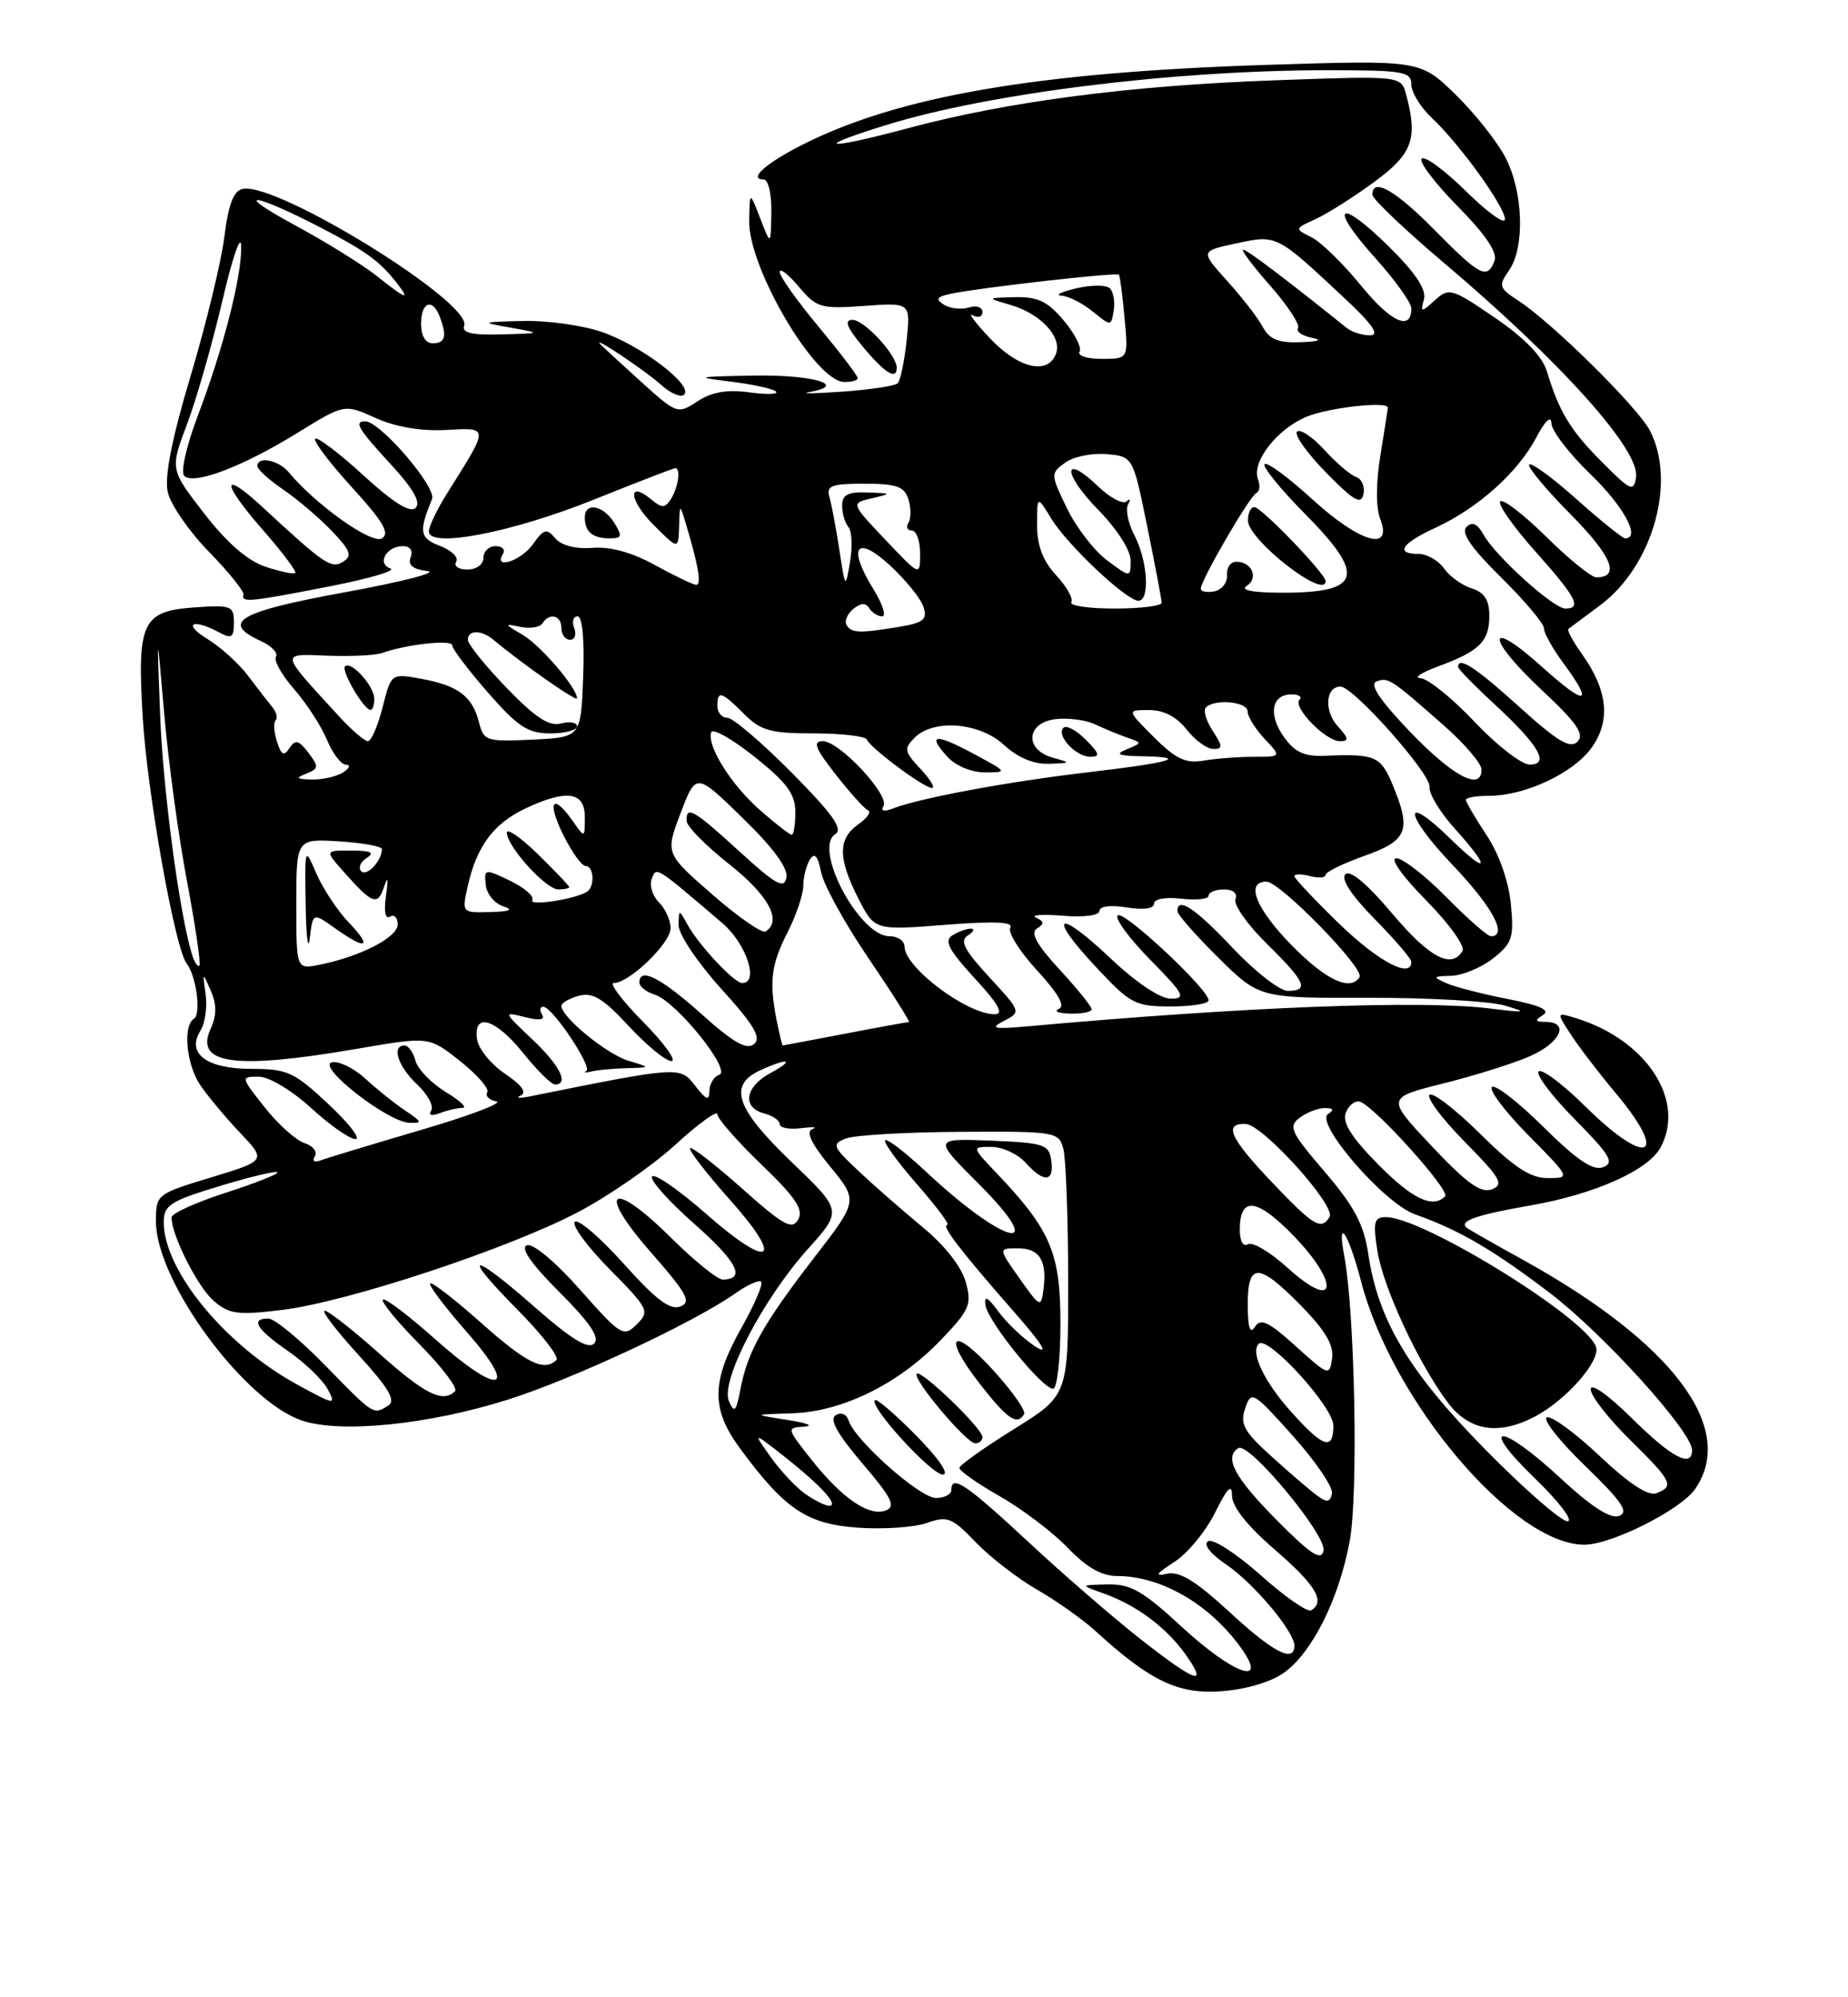 <?xml version="1.0" encoding="UTF-8" standalone="no"?>
<!DOCTYPE svg PUBLIC "-//W3C//DTD SVG 1.1//EN" "http://www.w3.org/Graphics/SVG/1.1/DTD/svg11.dtd" >
<svg xmlns="http://www.w3.org/2000/svg" xmlns:xlink="http://www.w3.org/1999/xlink" version="1.1" viewBox="0 0 237 256">
 <g >
 <path fill="currentColor"
d=" M 164.79 214.31 C 168.39 211.62 171.74 204.85 173.10 197.50 C 174.21 191.55 173.76 168.25 172.40 161.00 C 171.41 155.74 172.94 158.03 174.56 164.26 C 178.59 179.69 194.17 198.03 203.21 197.99 C 206.66 197.98 215.52 193.53 217.37 190.88 C 222.81 183.11 214.58 172.13 195.31 161.47 C 191.56 159.40 188.31 157.55 188.08 157.35 C 187.08 156.50 189.36 155.71 196.25 154.51 C 204.46 153.09 211.40 150.00 212.97 147.06 C 216.22 140.99 211.11 133.24 202.05 130.48 C 199.60 129.74 199.60 129.74 201.47 132.62 C 202.50 134.20 205.06 137.55 207.17 140.06 C 214.17 148.41 211.30 149.70 203.31 141.81 C 200.41 138.95 197.73 136.94 197.33 137.33 C 196.94 137.73 199.03 140.50 201.99 143.49 C 206.51 148.07 207.08 149.03 205.60 149.60 C 204.31 150.10 202.27 148.72 197.94 144.45 C 194.70 141.24 191.73 138.94 191.33 139.33 C 190.94 139.73 193.05 142.51 196.02 145.52 C 201.43 151.00 201.43 151.00 198.49 151.00 C 196.26 151.00 194.18 149.63 189.81 145.31 C 186.64 142.18 183.73 139.94 183.33 140.33 C 182.94 140.73 184.99 143.45 187.89 146.39 C 192.45 151.01 192.91 151.82 191.33 152.44 C 189.93 152.98 188.14 151.70 183.64 146.93 C 177.77 140.70 177.77 140.70 185.14 138.86 C 189.19 137.85 194.19 136.27 196.25 135.36 C 200.13 133.64 201.33 131.01 198.25 130.98 C 196.85 130.97 196.78 130.79 197.90 130.09 C 198.86 129.47 197.49 128.85 193.40 128.05 C 190.15 127.42 186.60 126.51 185.50 126.02 C 183.69 125.22 183.74 125.13 186.12 125.07 C 187.55 125.03 189.97 124.03 191.48 122.84 C 193.95 120.90 194.18 120.19 193.76 115.86 C 193.48 112.96 192.25 109.46 190.65 107.05 C 189.19 104.84 188.00 102.81 188.00 102.52 C 188.00 102.23 189.34 102.00 190.98 102.00 C 195.59 102.00 201.81 99.08 204.13 95.82 C 206.59 92.37 206.19 88.48 202.90 83.86 C 201.73 82.22 200.94 80.76 201.14 80.61 C 201.34 80.47 203.16 79.10 205.20 77.59 C 211.94 72.58 215.02 61.80 211.60 55.20 C 210.06 52.22 199.07 41.37 194.77 38.57 C 192.23 36.92 192.14 36.64 193.52 34.67 C 195.58 31.73 195.37 24.63 193.08 20.21 C 192.03 18.17 189.13 14.52 186.64 12.09 C 182.11 7.69 182.11 7.69 162.30 8.32 C 132.90 9.27 115.18 12.33 102.85 18.58 C 98.18 20.94 95.90 23.00 97.94 23.00 C 98.53 23.00 98.97 24.88 98.92 27.25 C 98.85 31.50 98.85 31.50 97.50 28.00 C 96.15 24.50 96.15 24.50 96.08 28.29 C 95.96 34.31 104.54 48.88 108.25 48.96 C 109.21 48.98 110.00 48.76 110.00 48.46 C 110.00 48.16 107.75 45.21 105.00 41.90 C 102.25 38.60 100.00 35.44 100.00 34.87 C 100.00 34.31 101.10 35.15 102.44 36.74 C 104.72 39.46 105.24 39.61 110.83 39.21 C 116.78 38.78 116.78 38.78 116.27 43.64 C 115.99 46.31 115.47 48.78 115.13 49.12 C 114.78 49.47 111.58 49.95 108.00 50.20 C 104.42 50.45 102.52 50.48 103.77 50.26 C 108.87 49.37 104.33 48.01 96.69 48.14 C 89.26 48.27 88.98 48.34 93.69 48.91 C 96.54 49.26 99.17 49.83 99.52 50.19 C 99.88 50.54 98.34 50.59 96.10 50.29 C 93.23 49.90 91.28 50.24 89.45 51.44 C 86.90 53.11 86.81 53.08 82.18 48.90 C 79.61 46.57 77.28 44.42 77.00 44.13 C 75.76 42.82 82.74 47.49 84.75 49.30 C 85.98 50.42 87.33 51.00 87.75 50.57 C 88.92 49.37 82.16 44.24 77.15 42.54 C 74.67 41.69 70.14 41.06 67.07 41.14 C 61.62 41.28 61.59 41.30 65.50 42.00 C 69.50 42.72 69.50 42.72 64.28 42.86 C 60.48 42.96 59.19 42.66 59.53 41.75 C 60.61 38.81 35.60 23.35 31.15 24.21 C 29.96 24.44 29.31 26.11 28.78 30.31 C 28.39 33.49 26.44 41.50 24.47 48.11 C 22.03 56.26 21.08 61.08 21.51 63.06 C 21.86 64.66 24.25 68.12 26.81 70.74 C 29.37 73.36 31.36 75.84 31.23 76.25 C 30.92 77.27 32.11 77.15 42.50 75.11 C 47.45 74.14 50.86 73.13 50.07 72.86 C 48.29 72.26 49.55 70.00 51.67 70.00 C 52.60 70.00 53.00 70.57 52.66 71.44 C 52.28 72.44 52.94 72.97 54.80 73.19 C 56.29 73.36 51.54 74.58 44.25 75.91 C 30.58 78.40 28.21 79.77 33.47 82.17 C 34.83 82.79 35.69 83.69 35.39 84.18 C 35.09 84.66 36.14 86.53 37.72 88.33 C 39.30 90.14 41.19 93.05 41.92 94.80 C 42.65 96.56 43.75 98.01 44.37 98.02 C 44.99 98.02 44.83 98.47 44.00 99.00 C 43.17 99.53 41.38 99.94 40.00 99.91 C 38.00 99.87 37.85 99.72 39.28 99.16 C 40.88 98.52 40.91 98.26 39.55 96.48 C 38.32 94.86 37.87 94.75 37.13 95.88 C 36.41 96.97 36.07 96.80 35.52 95.06 C 35.13 93.84 35.06 92.61 35.35 92.32 C 35.64 92.03 35.45 91.27 34.93 90.64 C 34.41 90.01 33.01 88.21 31.83 86.64 C 30.65 85.06 28.29 82.93 26.59 81.89 C 23.39 79.94 24.65 79.21 28.07 81.04 C 29.72 81.92 30.00 81.73 30.00 79.79 C 30.00 77.66 29.64 77.52 24.98 77.85 C 18.22 78.32 17.56 79.73 18.31 92.03 C 18.90 101.75 22.45 121.58 23.93 123.48 C 25.18 125.08 25.83 129.99 24.87 130.58 C 23.43 131.47 23.89 136.39 25.65 139.03 C 26.56 140.39 28.84 143.13 30.73 145.13 C 34.17 148.75 34.17 148.75 27.08 150.91 C 20.06 153.04 20.00 153.09 20.00 156.56 C 20.00 164.22 31.34 179.64 38.77 182.09 C 43.77 183.74 55.01 182.59 65.12 179.40 C 73.49 176.76 89.01 169.51 94.31 165.77 C 95.85 164.68 97.34 164.01 97.62 164.29 C 97.90 164.57 96.75 167.24 95.07 170.23 C 91.23 177.03 91.18 180.59 94.87 185.60 C 100.63 193.43 103.45 195.33 109.95 195.80 C 113.22 196.04 117.22 195.77 118.84 195.21 C 121.51 194.27 122.09 194.50 125.14 197.68 C 126.99 199.60 130.53 202.33 133.00 203.75 C 135.47 205.16 138.85 207.56 140.50 209.06 C 147.57 215.52 151.15 217.21 156.79 216.76 C 159.98 216.50 163.16 215.53 164.79 214.31 Z  M 115.00 47.13 C 115.00 45.49 110.85 41.00 109.33 41.00 C 108.22 41.00 108.58 41.93 110.65 44.43 C 113.49 47.84 115.00 48.78 115.00 47.13 Z  M 146.28 210.10 C 142.86 207.42 136.37 201.81 131.87 197.62 C 123.89 190.20 122.00 188.94 122.00 191.00 C 122.00 191.55 121.11 192.00 120.02 192.00 C 117.97 192.00 109.62 184.59 108.83 182.07 C 108.57 181.25 107.87 180.96 107.17 181.39 C 106.33 181.91 107.38 183.79 110.59 187.56 C 114.37 191.98 114.92 193.09 113.60 193.60 C 111.46 194.42 108.01 192.06 104.05 187.07 C 100.86 183.03 100.85 183.00 103.17 182.85 C 104.45 182.77 103.47 182.38 101.00 182.00 C 96.50 181.30 96.50 181.30 101.55 181.15 C 107.99 180.96 115.24 177.40 120.63 171.78 C 124.37 167.88 124.65 167.21 123.85 164.31 C 123.32 162.38 121.14 159.60 118.35 157.31 C 115.81 155.21 112.10 151.97 110.11 150.10 C 106.75 146.93 106.64 146.65 108.50 145.92 C 109.60 145.49 116.19 145.11 123.13 145.07 C 135.42 145.00 135.78 145.06 136.37 147.25 C 136.70 148.49 136.98 156.10 136.99 164.17 C 137.00 178.84 137.00 178.84 130.04 183.17 C 126.21 185.55 123.06 187.79 123.04 188.15 C 123.02 188.51 125.36 190.16 128.25 191.80 C 131.14 193.45 135.05 196.42 136.95 198.40 C 139.32 200.88 141.28 202.00 143.23 202.00 C 148.92 202.00 155.16 205.62 159.18 211.25 C 162.74 216.25 158.14 214.59 151.54 208.50 C 146.57 203.91 145.00 203.01 142.04 203.08 C 138.50 203.16 138.50 203.16 141.50 204.22 C 145.71 205.71 149.56 208.57 152.03 212.04 C 155.01 216.23 153.44 215.70 146.28 210.10 Z  M 117.52 184.02 C 114.83 181.29 112.43 179.23 112.21 179.46 C 111.42 180.24 119.43 189.00 120.92 189.00 C 121.80 189.00 120.39 186.94 117.52 184.02 Z  M 126.00 184.20 C 126.00 183.10 118.14 175.52 117.58 176.08 C 116.96 176.70 123.94 185.00 125.08 185.00 C 125.59 185.00 126.00 184.64 126.00 184.20 Z  M 131.34 181.25 C 131.59 180.84 129.85 178.35 127.47 175.73 C 122.11 169.82 120.74 171.05 125.66 177.37 C 129.20 181.91 130.43 182.75 131.34 181.25 Z  M 136.00 169.64 C 136.00 160.57 134.75 157.64 127.70 150.25 C 124.61 147.00 124.61 147.00 127.15 147.00 C 128.55 147.00 130.50 147.90 131.50 149.00 C 133.88 151.64 135.22 151.54 134.82 148.75 C 134.53 146.68 133.91 146.48 127.09 146.20 C 119.69 145.91 119.69 145.91 125.45 151.67 C 134.80 161.02 128.96 159.72 118.76 150.18 C 116.12 147.71 113.77 145.90 113.52 146.15 C 113.27 146.40 115.11 148.94 117.61 151.80 C 120.11 154.66 121.86 157.00 121.49 157.00 C 120.64 157.00 123.18 160.32 130.00 168.09 C 133.74 172.35 134.62 173.79 132.75 172.57 C 131.24 171.58 129.13 169.58 128.06 168.13 C 126.66 166.22 126.19 165.99 126.38 167.28 C 126.67 169.36 133.66 178.00 135.05 178.00 C 135.57 178.00 136.00 174.25 136.00 169.64 Z  M 157.67 206.61 C 153.35 202.63 151.27 201.36 149.67 201.71 C 148.02 202.08 148.25 201.72 150.59 200.21 C 152.29 199.12 154.65 196.26 155.84 193.86 C 157.40 190.70 158.00 190.11 158.00 191.69 C 158.00 193.11 159.95 195.57 163.50 198.63 C 168.75 203.17 170.01 205.26 168.16 206.40 C 167.69 206.69 164.77 204.66 161.67 201.89 C 158.57 199.13 155.54 197.17 154.94 197.54 C 154.28 197.94 155.20 199.13 157.23 200.51 C 160.80 202.93 166.00 209.12 166.00 210.93 C 166.00 213.20 163.27 211.79 157.67 206.61 Z  M 163.67 194.77 C 158.31 189.36 156.94 186.77 158.82 185.61 C 160.18 184.77 170.19 196.83 169.74 198.76 C 169.43 200.12 168.10 199.24 163.67 194.77 Z  M 190.45 185.75 C 180.69 175.84 176.74 169.23 175.47 160.69 C 174.91 156.94 173.68 154.62 169.89 150.19 C 165.49 145.06 165.18 144.38 166.70 143.25 C 167.62 142.56 169.08 142.01 169.94 142.02 C 171.02 142.03 171.13 142.26 170.32 142.78 C 168.55 143.90 177.51 154.25 181.46 155.64 C 187.15 157.66 191.33 160.09 198.68 165.66 C 205.57 170.88 217.00 183.49 217.00 185.86 C 217.00 188.21 214.40 186.84 209.28 181.78 C 206.23 178.77 204.00 177.20 204.00 178.07 C 204.00 178.90 206.25 181.79 209.00 184.50 C 214.46 189.88 214.77 190.49 212.42 191.39 C 211.38 191.79 208.92 190.17 205.17 186.64 C 202.05 183.69 199.00 181.45 198.39 181.67 C 197.78 181.89 199.98 184.69 203.28 187.88 C 208.00 192.44 208.93 193.81 207.66 194.30 C 206.56 194.72 204.12 193.16 200.13 189.46 C 192.39 182.29 189.43 182.31 196.84 189.48 C 199.95 192.49 201.84 194.97 201.02 194.98 C 200.21 194.99 195.45 190.84 190.45 185.75 Z  M 196.80 181.59 C 200.89 179.45 205.35 174.35 204.67 172.59 C 203.21 168.79 182.45 156.00 177.74 156.00 C 176.23 156.00 176.07 156.61 176.63 160.25 C 177.35 164.95 181.88 174.71 185.66 179.75 C 188.40 183.40 192.15 184.02 196.80 181.59 Z  M 103.28 191.48 C 102.09 190.65 100.08 188.51 98.82 186.73 C 96.53 183.50 96.53 183.50 100.61 186.71 C 105.27 190.38 107.66 193.00 106.34 193.00 C 105.85 193.00 104.47 192.32 103.28 191.48 Z  M 168.89 191.67 C 168.00 191.02 165.38 188.77 163.07 186.68 C 159.51 183.47 159.00 182.52 159.69 180.51 C 160.47 178.21 160.69 178.33 165.82 184.06 C 168.75 187.33 171.00 190.65 170.82 191.44 C 170.57 192.57 170.17 192.62 168.89 191.67 Z  M 165.72 181.11 C 162.16 177.17 160.31 173.35 161.43 172.24 C 162.57 171.10 171.00 180.33 171.00 182.71 C 171.00 185.95 169.75 185.57 165.72 181.11 Z  M 41.67 174.97 C 38.47 171.69 35.20 169.00 34.42 169.00 C 32.05 169.00 32.88 170.36 36.97 173.19 C 39.12 174.68 41.39 176.87 42.03 178.06 C 43.14 180.13 42.95 180.10 38.18 177.50 C 28.91 172.46 21.00 162.85 21.00 156.64 C 21.00 154.48 21.83 153.94 28.11 152.04 C 32.01 150.85 35.38 150.05 35.58 150.25 C 35.79 150.45 32.81 151.63 28.98 152.87 C 25.14 154.10 22.00 155.53 22.00 156.04 C 22.00 158.33 25.33 164.92 27.38 166.71 C 29.37 168.44 30.44 168.59 36.09 167.91 C 44.50 166.90 65.14 160.08 74.15 155.35 C 78.06 153.30 83.68 149.41 86.63 146.71 C 89.58 144.01 92.00 142.26 92.00 142.82 C 92.00 143.37 94.54 146.27 97.64 149.25 C 102.03 153.47 103.08 155.03 102.37 156.30 C 101.59 157.69 100.51 157.09 95.18 152.35 C 91.73 149.27 88.72 146.94 88.50 147.17 C 88.28 147.39 90.55 150.34 93.56 153.72 C 100.71 161.73 98.85 162.87 90.53 155.56 C 87.02 152.48 83.91 150.34 83.62 150.80 C 83.34 151.26 85.79 154.01 89.07 156.89 C 94.57 161.74 95.71 164.00 92.67 164.00 C 92.00 164.00 89.01 161.57 86.02 158.61 C 78.37 151.03 76.42 152.48 83.47 160.51 C 88.13 165.82 88.72 166.90 87.24 167.46 C 85.94 167.96 84.10 166.57 80.00 161.99 C 76.97 158.61 74.14 156.19 73.72 156.61 C 73.30 157.04 75.31 159.77 78.19 162.69 C 83.20 167.76 83.35 168.08 81.66 169.75 C 79.97 171.42 79.63 171.22 74.39 165.30 C 71.23 161.73 68.34 159.32 67.57 159.61 C 66.70 159.95 68.12 161.99 71.76 165.63 C 75.67 169.54 76.96 171.44 76.19 172.21 C 75.43 172.97 73.27 171.65 68.70 167.64 C 60.35 160.31 58.98 160.40 66.31 167.81 C 69.47 171.00 71.74 173.92 71.36 174.31 C 69.81 175.86 67.52 174.74 61.70 169.55 C 58.33 166.55 55.39 164.28 55.17 164.50 C 54.94 164.73 57.05 167.52 59.85 170.71 C 66.66 178.45 64.09 179.02 55.78 171.62 C 52.37 168.58 49.36 166.31 49.10 166.57 C 48.83 166.83 50.96 169.43 53.83 172.33 C 56.70 175.24 58.74 177.93 58.36 178.31 C 56.80 179.86 54.52 178.73 48.66 173.50 C 45.27 170.48 42.12 168.01 41.65 168.00 C 41.18 168.00 43.12 170.54 45.96 173.65 C 49.82 177.87 50.80 179.51 49.81 180.14 C 47.87 181.37 47.97 181.43 41.67 174.97 Z  M 93.48 179.58 C 92.37 177.00 97.82 166.53 103.63 160.06 C 108.02 155.18 108.02 155.18 101.51 148.93 C 94.33 142.04 93.33 139.08 97.55 137.16 C 101.17 135.51 102.02 135.80 98.75 137.57 C 95.53 139.32 95.14 141.96 98.00 142.71 C 99.10 143.00 100.00 143.62 100.00 144.09 C 100.00 144.56 101.24 144.79 102.75 144.60 C 104.26 144.41 104.91 144.46 104.20 144.71 C 103.30 145.02 104.02 146.54 106.47 149.53 C 110.05 153.90 110.05 153.90 104.44 161.16 C 97.89 169.65 95.89 173.20 94.97 178.00 C 94.41 180.95 94.18 181.20 93.48 179.58 Z  M 166.17 172.54 C 162.68 169.39 161.67 168.91 160.94 170.06 C 160.31 171.06 160.03 170.19 160.02 167.25 C 160.00 161.76 161.40 161.79 166.88 167.38 C 169.96 170.52 171.08 172.41 170.84 174.11 C 170.51 176.39 170.38 176.35 166.17 172.54 Z  M 165.13 162.50 C 162.90 160.48 160.61 159.12 160.04 159.48 C 159.43 159.85 159.00 159.09 159.00 157.62 C 159.00 153.54 160.94 153.53 165.09 157.58 C 171.79 164.13 171.83 168.55 165.13 162.50 Z  M 163.17 151.58 C 157.73 145.88 156.86 143.96 159.75 144.06 C 161.93 144.12 171.38 154.58 170.51 155.98 C 169.43 157.73 168.50 157.17 163.17 151.58 Z  M 176.68 149.18 C 173.30 145.75 172.12 143.86 172.59 142.63 C 172.95 141.68 173.76 141.04 174.38 141.20 C 176.19 141.68 186.05 152.62 185.33 153.34 C 183.73 154.94 181.10 153.67 176.68 149.18 Z  M 40.38 148.20 C 40.73 147.62 40.14 146.86 39.06 146.52 C 37.97 146.17 35.68 144.12 33.96 141.95 C 30.86 138.04 30.85 138.00 33.17 138.00 C 34.49 138.00 37.39 139.73 39.88 142.00 C 42.28 144.20 44.85 146.00 45.58 146.00 C 46.32 146.00 44.75 143.97 42.10 141.50 C 37.72 137.40 36.84 137.00 32.27 137.00 C 26.49 137.00 23.87 135.04 25.71 132.10 C 26.30 131.14 26.60 129.04 26.37 127.43 C 25.96 124.54 25.97 124.54 27.03 126.98 C 27.81 128.77 27.80 130.15 27.00 131.89 C 24.94 136.42 30.13 137.12 45.83 134.42 C 55.02 132.84 55.02 132.84 59.01 136.01 C 61.21 137.75 62.78 139.55 62.49 140.01 C 62.21 140.47 62.73 141.00 63.66 141.17 C 64.59 141.35 60.21 143.01 53.92 144.85 C 47.64 146.70 41.87 148.44 41.11 148.73 C 40.30 149.04 39.99 148.82 40.38 148.20 Z  M 51.97 142.35 C 50.61 141.44 48.31 139.60 46.85 138.25 C 45.39 136.91 43.47 135.97 42.58 136.16 C 40.49 136.60 49.65 143.78 52.47 143.91 C 54.21 143.99 54.15 143.80 51.97 142.35 Z  M 59.33 142.00 C 59.97 141.99 58.99 141.07 57.14 139.95 C 55.30 138.82 53.56 137.02 53.28 135.95 C 53.00 134.88 52.37 134.00 51.88 134.00 C 50.17 134.00 51.03 136.68 53.47 138.97 C 54.83 140.25 55.65 141.75 55.31 142.32 C 54.91 142.95 55.34 143.08 56.42 142.67 C 57.38 142.30 58.69 142.00 59.33 142.00 Z  M 66.77 140.42 C 67.60 140.03 66.92 139.07 64.77 137.63 C 62.97 136.42 61.36 134.43 61.18 133.22 C 60.67 129.68 63.54 130.54 67.12 135.00 C 68.89 137.20 70.71 139.00 71.17 139.00 C 73.03 139.00 71.79 136.54 68.25 133.20 C 64.52 129.68 64.52 129.66 67.33 130.37 C 69.20 130.84 69.95 130.73 69.52 130.04 C 69.17 129.47 69.25 129.02 69.69 129.04 C 70.87 129.09 76.02 136.80 75.19 137.27 C 74.81 137.49 75.10 137.52 75.83 137.34 C 76.56 137.15 78.59 136.96 80.33 136.91 C 83.50 136.83 83.50 136.83 80.60 135.96 C 77.82 135.13 72.00 130.37 72.00 128.93 C 72.00 128.55 73.01 127.96 74.25 127.63 C 76.02 127.16 77.37 127.98 80.64 131.52 C 82.92 133.98 85.38 136.00 86.10 136.00 C 86.83 136.00 85.21 133.75 82.50 131.00 C 79.79 128.25 78.09 126.00 78.71 126.00 C 80.70 126.00 86.00 120.89 86.00 118.98 C 86.00 117.97 85.33 116.47 84.50 115.65 C 83.68 114.82 83.26 113.47 83.58 112.65 C 84.19 111.06 83.99 110.93 92.67 118.35 C 95.72 120.96 97.38 126.00 95.19 126.00 C 94.16 126.00 89.63 121.16 88.16 118.50 C 87.07 116.52 87.06 116.52 87.03 118.58 C 87.01 119.73 89.46 123.38 92.48 126.72 C 96.72 131.39 97.68 133.02 96.70 133.83 C 95.76 134.61 94.03 133.62 89.97 129.98 C 84.75 125.31 82.00 123.91 82.00 125.93 C 82.00 126.45 82.89 127.15 83.98 127.49 C 86.74 128.37 93.86 137.21 92.25 137.75 C 91.56 137.98 90.99 138.92 90.98 139.83 C 90.96 141.15 90.57 141.00 89.15 139.16 C 87.23 136.65 87.13 136.66 68.00 140.52 C 66.62 140.80 66.07 140.75 66.77 140.42 Z  M 99.62 130.88 C 98.62 125.83 98.88 123.66 101.00 119.50 C 102.10 117.34 103.01 114.66 103.02 113.54 C 103.02 112.42 103.41 110.90 103.87 110.17 C 104.47 109.22 104.89 109.70 105.31 111.81 C 105.64 113.45 108.39 118.43 111.43 122.89 C 114.46 127.35 116.77 131.00 116.56 131.00 C 116.35 131.00 112.65 131.67 108.34 132.50 C 104.03 133.32 100.44 134.00 100.38 134.00 C 100.31 134.00 99.97 132.59 99.62 130.88 Z  M 128.74 130.86 C 130.97 129.71 130.96 129.68 126.87 125.24 C 123.66 121.76 123.05 120.58 124.12 119.90 C 124.88 119.42 125.05 119.03 124.50 119.03 C 123.95 119.03 122.88 119.42 122.12 119.90 C 121.05 120.58 121.69 121.79 125.00 125.39 C 128.07 128.71 128.78 130.00 127.56 130.00 C 124.00 130.00 116.00 123.99 116.00 121.31 C 116.00 120.59 115.13 120.00 114.07 120.00 C 110.20 120.00 104.22 108.72 107.13 106.91 C 108.16 106.27 106.79 104.34 101.53 99.03 C 97.69 95.16 93.98 92.00 93.28 92.00 C 92.57 92.00 92.00 91.33 92.00 90.50 C 92.00 88.45 92.51 88.60 95.41 91.50 C 97.56 93.65 98.81 94.00 104.37 94.00 C 107.93 94.00 110.98 94.36 111.17 94.79 C 111.63 95.89 118.50 101.00 119.52 101.00 C 119.98 101.00 119.31 99.90 118.05 98.55 C 115.97 96.34 115.90 95.96 117.30 94.55 C 119.75 92.11 125.65 92.59 128.78 95.50 C 130.51 97.10 132.56 97.96 134.49 97.90 C 137.39 97.80 137.40 97.77 135.00 97.11 C 131.33 96.08 131.62 92.60 135.41 92.17 C 137.01 91.99 139.26 92.28 140.41 92.83 C 141.56 93.37 143.40 94.13 144.50 94.52 C 146.50 95.21 146.50 95.21 144.50 96.04 C 142.95 96.68 143.38 96.88 146.42 96.93 C 152.60 97.04 150.32 97.72 139.50 98.99 C 129.33 100.18 118.05 102.27 114.59 103.60 C 113.38 104.07 112.90 103.96 113.30 103.33 C 114.15 101.95 107.66 95.00 105.53 95.00 C 104.19 95.00 104.53 95.89 107.16 99.25 C 108.99 101.59 110.86 103.66 111.31 103.86 C 111.77 104.05 111.21 104.87 110.07 105.66 C 107.45 107.50 107.45 110.01 110.08 115.16 C 112.17 119.25 112.17 119.25 121.19 118.54 C 127.46 118.05 130.02 118.16 129.57 118.89 C 129.21 119.47 130.75 121.94 133.00 124.38 C 135.74 127.36 136.66 128.98 135.79 129.32 C 135.08 129.61 135.74 129.88 137.25 129.92 C 138.76 129.96 140.00 129.71 140.00 129.36 C 140.00 129.01 138.14 126.71 135.87 124.25 C 132.94 121.07 132.11 119.55 132.99 119.01 C 133.95 118.41 133.92 118.10 132.86 117.62 C 132.11 117.27 133.64 117.16 136.25 117.37 C 139.03 117.60 141.00 117.34 141.00 116.75 C 141.00 116.15 142.44 115.97 144.50 116.31 C 146.63 116.65 148.00 116.47 148.00 115.83 C 148.00 115.22 149.47 114.95 151.50 115.19 C 153.43 115.41 155.00 115.24 155.00 114.80 C 155.00 114.36 155.89 114.00 156.97 114.00 C 158.15 114.00 158.74 114.51 158.45 115.27 C 158.18 115.97 159.99 118.54 162.48 120.98 C 167.43 125.84 167.95 127.00 165.15 127.00 C 164.12 127.00 160.95 124.53 158.09 121.50 C 153.25 116.38 151.00 114.89 151.00 116.78 C 151.00 117.22 153.36 119.90 156.25 122.75 C 161.50 127.93 161.50 127.93 175.50 127.89 C 183.20 127.87 191.07 128.32 193.00 128.89 C 196.01 129.78 195.73 129.83 191.00 129.25 C 182.21 128.17 159.64 129.04 132.00 131.53 C 127.40 131.94 126.87 131.83 128.74 130.86 Z  M 155.00 128.22 C 155.00 126.80 144.07 116.60 143.34 117.33 C 142.94 117.72 144.83 120.29 147.52 123.02 C 151.86 127.43 152.16 128.00 150.15 128.00 C 148.79 128.00 145.70 125.94 142.43 122.84 C 135.58 116.36 134.20 117.16 140.54 123.93 C 144.97 128.68 145.58 129.00 150.14 129.00 C 152.81 129.00 155.00 128.65 155.00 128.22 Z  M 124.91 96.64 C 119.91 93.96 118.85 94.07 121.49 96.99 C 122.54 98.15 124.58 99.00 126.31 99.00 C 129.25 99.00 129.22 98.95 124.91 96.64 Z  M 139.25 94.81 C 138.04 93.60 136.75 92.91 136.39 93.28 C 135.41 94.25 137.97 97.00 139.84 97.00 C 141.13 97.00 141.01 96.57 139.25 94.81 Z  M 165.71 121.22 C 161.06 116.49 159.66 113.00 162.42 113.00 C 164.14 113.00 175.03 124.14 174.36 125.23 C 173.20 127.10 170.08 125.65 165.71 121.22 Z  M 24.62 122.33 C 23.00 117.04 20.89 101.18 20.53 91.50 C 20.11 80.50 20.11 80.50 21.06 91.50 C 21.58 97.55 22.89 107.20 23.98 112.94 C 25.06 118.68 25.78 123.55 25.57 123.77 C 25.36 123.98 24.93 123.33 24.62 122.33 Z  M 38.00 115.88 C 38.00 107.50 38.00 107.50 43.50 107.84 C 46.52 108.03 48.99 108.48 48.98 108.84 C 48.95 110.36 47.05 112.38 46.33 111.67 C 45.91 111.24 46.22 110.47 47.03 109.96 C 48.10 109.28 47.58 109.03 45.08 109.02 C 41.65 109.00 41.65 109.00 44.08 111.74 C 47.73 115.87 48.43 116.14 49.24 113.72 C 49.74 112.20 49.82 112.54 49.50 114.80 C 49.21 116.82 49.41 117.86 50.02 117.49 C 50.56 117.16 51.00 117.61 51.00 118.49 C 51.00 120.15 46.21 122.61 40.95 123.66 C 38.00 124.25 38.00 124.25 38.00 115.88 Z  M 42.97 118.98 C 46.98 121.84 47.84 121.49 44.74 118.25 C 43.29 116.74 41.43 113.92 40.59 112.00 C 39.08 108.50 39.08 108.50 39.20 116.00 C 39.27 120.12 39.50 122.03 39.73 120.23 C 40.13 116.96 40.13 116.96 42.97 118.98 Z  M 171.75 118.40 C 168.59 115.33 166.00 112.59 166.00 112.30 C 166.00 112.01 166.90 112.00 168.00 112.29 C 169.10 112.58 170.00 112.51 170.00 112.14 C 170.00 111.77 172.25 110.67 175.00 109.69 C 180.55 107.72 181.05 106.44 178.55 100.47 C 177.07 96.92 176.30 96.60 170.00 96.87 C 167.29 96.99 166.09 96.45 164.66 94.46 C 162.61 91.59 163.07 89.00 165.64 89.00 C 166.57 89.00 167.03 89.30 166.66 89.68 C 165.73 90.60 170.00 95.00 171.83 95.00 C 173.04 95.00 172.98 94.64 171.53 93.04 C 169.78 91.10 170.01 88.00 171.91 88.00 C 173.57 88.00 183.51 99.19 183.33 100.85 C 183.23 101.72 184.69 104.13 186.58 106.22 C 191.27 111.41 190.90 112.28 186.02 107.52 C 179.76 101.41 180.04 104.31 186.34 110.92 C 191.40 116.22 193.43 120.00 191.21 120.00 C 190.78 120.00 188.21 117.75 185.50 115.00 C 182.79 112.25 179.90 110.00 179.07 110.00 C 178.21 110.00 179.83 112.29 182.90 115.40 C 185.85 118.39 187.93 121.30 187.56 121.90 C 186.12 124.24 183.30 122.73 178.50 117.04 C 175.33 113.28 173.15 111.46 172.54 112.06 C 171.94 112.67 173.31 114.76 176.29 117.79 C 178.88 120.42 181.00 122.89 181.00 123.28 C 181.00 125.49 176.78 123.26 171.75 118.40 Z  M 91.34 114.64 C 85.32 109.39 85.32 109.39 87.29 104.21 C 89.26 99.02 89.26 99.02 95.24 104.84 C 99.15 108.64 101.09 111.28 100.86 112.48 C 100.56 113.99 99.50 113.40 94.86 109.16 C 88.96 103.76 87.96 103.19 88.06 105.25 C 88.09 105.94 90.56 108.43 93.56 110.80 C 98.57 114.76 100.35 118.05 98.18 119.39 C 97.73 119.67 94.65 117.53 91.34 114.64 Z  M 60.01 113.48 C 61.13 108.49 63.32 105.55 67.33 103.65 C 72.65 101.13 75.00 101.45 75.00 104.72 C 75.00 107.45 75.00 107.45 73.44 105.22 C 70.88 101.57 70.11 102.71 72.23 107.00 C 73.32 109.20 74.61 111.00 75.10 111.00 C 76.19 111.00 76.31 113.70 75.25 114.32 C 73.59 115.30 67.78 116.16 68.26 115.36 C 68.54 114.89 67.26 113.78 65.42 112.89 C 62.17 111.33 62.08 111.35 62.29 113.39 C 62.40 114.55 63.40 115.79 64.50 116.15 C 65.92 116.61 65.45 116.83 62.86 116.90 C 59.21 117.00 59.21 117.00 60.01 113.48 Z  M 73.00 113.70 C 73.00 113.54 71.20 111.65 69.00 109.50 C 66.80 107.35 65.00 106.10 65.00 106.72 C 65.00 108.47 70.01 114.00 71.59 114.00 C 72.37 114.00 73.00 113.87 73.00 113.70 Z  M 97.48 103.85 C 93.76 100.58 90.63 95.60 91.21 93.86 C 91.40 93.30 93.90 94.72 96.78 97.01 C 100.93 100.32 102.00 101.77 102.00 104.09 C 102.00 105.69 101.79 107.00 101.53 107.00 C 101.28 107.00 99.46 105.58 97.48 103.85 Z  M 180.83 93.79 C 176.95 89.74 175.60 87.71 176.53 87.35 C 178.03 86.77 178.36 86.99 185.25 93.06 C 187.86 95.37 190.00 97.87 190.00 98.63 C 190.00 101.46 186.32 99.52 180.83 93.79 Z  M 148.00 94.50 C 144.50 91.01 144.50 91.01 147.36 91.01 C 149.22 91.00 150.90 91.87 152.18 93.50 C 153.26 94.88 154.80 96.00 155.60 96.00 C 156.84 96.00 156.83 95.67 155.52 93.67 C 154.68 92.39 154.29 91.04 154.66 90.67 C 155.80 89.53 160.00 89.93 160.00 91.19 C 160.00 91.84 160.98 93.41 162.17 94.69 C 164.35 97.00 164.35 97.00 160.80 97.00 C 158.85 97.00 155.96 97.22 154.38 97.49 C 152.07 97.89 150.81 97.30 148.00 94.50 Z  M 189.09 92.50 C 186.23 89.47 183.12 86.97 182.19 86.93 C 181.26 86.89 182.25 86.22 184.39 85.43 C 189.72 83.48 191.00 82.23 191.00 78.94 C 191.00 76.91 190.38 75.94 188.75 75.42 C 187.51 75.03 185.91 73.88 185.19 72.86 C 184.47 71.84 183.01 71.00 181.94 71.00 C 178.84 71.00 179.72 69.65 184.16 67.61 C 189.56 65.11 194.66 60.55 197.01 56.10 C 198.16 53.92 198.93 53.19 198.96 54.25 C 198.98 55.21 201.25 58.16 204.00 60.81 C 208.26 64.92 210.46 69.00 208.41 69.00 C 208.09 69.00 205.30 66.76 202.23 64.02 C 199.15 61.27 196.41 59.26 196.12 59.54 C 195.84 59.82 198.23 62.70 201.43 65.93 C 206.73 71.28 207.84 74.00 204.72 74.00 C 204.08 74.00 201.20 71.66 198.31 68.81 C 195.41 65.95 192.76 63.91 192.40 64.26 C 192.05 64.62 194.06 67.49 196.88 70.65 C 202.16 76.57 202.91 78.00 200.75 78.00 C 199.23 78.00 191.77 71.27 190.24 68.50 C 189.46 67.11 188.80 66.82 188.07 67.54 C 187.33 68.27 188.67 70.22 192.51 74.01 C 195.53 76.99 198.00 79.92 198.00 80.52 C 198.00 81.12 199.12 83.14 200.50 85.00 C 204.47 90.38 203.43 90.57 197.78 85.49 C 190.58 79.01 190.48 81.66 197.68 88.40 C 202.21 92.63 203.24 94.11 202.31 95.06 C 201.38 96.01 199.76 95.04 194.89 90.64 C 189.29 85.57 187.00 84.07 187.00 85.48 C 187.00 85.74 189.05 87.85 191.57 90.17 C 197.34 95.49 198.82 98.00 196.18 98.00 C 195.14 98.00 191.95 95.53 189.09 92.50 Z  M 43.42 91.75 C 35.81 83.45 35.88 83.81 42.02 84.04 C 45.03 84.15 48.17 84.00 49.00 83.70 C 52.09 82.58 58.00 81.94 58.00 82.72 C 58.00 83.17 60.06 85.89 62.58 88.77 C 66.43 93.17 67.70 94.00 70.58 94.00 C 72.46 94.00 74.00 93.59 74.00 93.09 C 74.00 92.60 73.07 92.43 71.94 92.73 C 70.40 93.13 68.64 91.97 64.94 88.13 C 62.22 85.31 60.00 82.56 60.00 82.00 C 60.00 80.71 61.75 80.72 63.29 82.01 C 66.89 85.03 74.00 90.01 74.00 89.51 C 74.00 88.16 69.32 82.70 67.00 81.35 C 64.64 79.97 64.63 79.91 66.75 80.35 C 67.99 80.60 69.25 80.40 69.56 79.91 C 70.44 78.47 72.00 78.85 72.00 80.50 C 72.00 81.33 72.50 82.00 73.11 82.00 C 73.72 82.00 73.95 81.33 73.64 80.50 C 73.32 79.67 73.52 79.00 74.07 79.00 C 74.69 79.00 74.97 82.00 74.79 86.75 C 74.50 94.50 74.50 94.50 68.28 94.80 C 62.37 95.08 62.03 94.97 61.43 92.59 C 60.60 89.26 58.76 87.87 54.06 87.01 C 50.16 86.30 50.16 86.30 49.07 90.65 C 48.46 93.04 47.62 95.00 47.18 95.00 C 46.75 95.00 45.05 93.54 43.42 91.75 Z  M 48.00 89.57 C 48.00 87.93 45.02 84.64 44.25 85.42 C 43.71 85.95 46.68 91.00 47.52 91.00 C 47.79 91.00 48.00 90.36 48.00 89.57 Z  M 108.57 80.11 C 108.27 79.63 108.65 78.70 109.42 78.06 C 110.38 77.27 111.03 77.23 111.47 77.95 C 111.83 78.53 112.58 79.00 113.14 79.00 C 113.70 79.00 113.19 77.43 112.01 75.51 C 108.65 70.08 109.80 68.48 114.16 72.49 C 116.17 74.35 118.10 76.73 118.44 77.80 C 118.95 79.42 118.43 79.83 115.27 80.35 C 110.21 81.19 109.21 81.16 108.57 80.11 Z  M 137.39 77.18 C 137.67 76.73 136.79 75.18 135.45 73.73 C 133.74 71.89 133.00 69.94 133.00 67.29 C 133.01 63.50 133.01 63.50 134.84 66.50 C 136.91 69.88 144.48 77.00 146.00 77.00 C 147.50 77.00 147.19 71.89 145.50 68.65 C 144.68 67.08 144.31 65.28 144.67 64.65 C 145.03 64.02 144.94 63.84 144.48 64.26 C 144.02 64.68 142.37 63.82 140.83 62.34 C 136.26 57.96 136.25 60.66 140.81 65.31 C 143.22 67.76 145.00 70.53 145.00 71.82 C 145.00 74.06 145.00 74.06 142.00 71.84 C 140.35 70.62 138.02 67.61 136.84 65.16 C 134.72 60.79 134.72 60.68 136.59 59.31 C 137.64 58.54 140.03 58.04 141.90 58.21 C 145.30 58.50 145.30 58.50 147.13 67.50 C 148.14 72.45 148.97 76.84 148.98 77.25 C 148.99 77.66 146.27 78.00 142.94 78.00 C 139.61 78.00 137.11 77.63 137.39 77.18 Z  M 154.00 75.45 C 154.00 74.35 160.29 63.54 161.13 63.19 C 161.55 63.01 161.64 62.22 161.33 61.43 C 160.49 59.22 163.76 55.00 167.55 53.42 C 170.36 52.24 178.01 51.39 177.99 52.25 C 177.99 52.39 177.56 55.11 177.04 58.30 C 176.45 61.90 176.44 65.03 177.02 66.55 C 178.64 70.80 174.37 69.54 168.26 63.96 C 165.23 61.19 162.49 59.17 162.18 59.49 C 161.87 59.80 164.20 62.67 167.36 65.86 C 175.23 73.81 174.62 75.97 164.50 75.97 C 160.70 75.97 159.00 75.65 159.88 75.10 C 161.45 74.10 160.55 72.00 158.55 72.00 C 157.82 72.00 157.28 72.77 157.36 73.71 C 157.44 74.65 156.71 75.59 155.75 75.79 C 154.79 75.98 154.00 75.83 154.00 75.45 Z  M 170.00 74.48 C 170.00 73.54 161.77 65.00 160.87 65.00 C 160.39 65.00 160.02 65.79 160.05 66.75 C 160.13 69.27 170.00 76.94 170.00 74.48 Z  M 173.92 61.14 C 173.21 60.90 171.37 59.34 169.84 57.66 C 168.31 55.98 166.73 54.93 166.34 55.33 C 165.95 55.72 167.62 58.08 170.06 60.57 C 173.62 64.20 174.57 64.75 174.86 63.34 C 175.06 62.37 174.64 61.38 173.92 61.14 Z  M 84.00 72.43 C 81.08 70.81 78.27 70.04 76.00 70.22 C 73.83 70.39 72.01 69.93 71.22 69.00 C 70.11 67.69 69.75 67.78 68.35 69.75 C 66.83 71.90 63.22 73.07 64.50 71.00 C 64.84 70.45 64.42 70.00 63.56 70.00 C 62.70 70.00 62.00 70.67 62.00 71.50 C 62.00 72.35 61.10 73.00 59.94 73.00 C 58.81 73.00 58.16 72.55 58.50 72.00 C 58.84 71.45 57.92 70.54 56.45 69.98 C 53.81 68.98 53.67 68.16 55.41 63.97 C 56.03 62.48 48.75 54.00 46.84 54.00 C 45.35 54.00 45.92 54.96 50.16 59.56 C 52.99 62.63 54.00 64.40 53.31 65.09 C 52.61 65.79 50.46 64.45 46.61 60.93 C 43.49 58.07 40.70 55.96 40.42 56.24 C 40.15 56.52 42.27 59.32 45.13 62.46 C 49.14 66.84 50.03 68.36 48.98 69.01 C 47.69 69.81 40.49 64.71 37.03 60.53 C 35.71 58.95 32.99 58.42 33.01 59.75 C 33.01 60.16 34.50 61.51 36.32 62.75 C 38.14 63.99 40.94 66.37 42.55 68.05 C 44.96 70.57 45.21 71.25 44.00 72.00 C 42.48 72.94 41.60 72.34 33.77 65.09 C 28.37 60.09 28.30 61.73 33.65 67.85 C 36.17 70.73 38.07 73.25 37.87 73.44 C 37.67 73.63 35.95 73.27 34.05 72.64 C 31.76 71.89 29.11 69.58 26.20 65.83 C 21.80 60.15 21.80 60.15 24.00 54.33 C 25.21 51.12 27.24 44.00 28.53 38.50 C 29.81 33.00 30.89 29.87 30.93 31.54 C 31.02 35.40 28.68 44.55 25.35 53.33 C 23.90 57.17 23.14 60.53 23.63 61.00 C 24.86 62.20 31.16 59.80 38.17 55.47 C 44.17 51.77 44.17 51.77 48.16 53.57 C 50.70 54.72 53.98 55.28 57.16 55.11 C 62.78 54.81 62.78 54.58 57.34 63.23 C 56.05 65.28 55.00 67.48 55.00 68.12 C 55.00 70.30 65.61 68.27 76.05 64.08 C 81.64 61.84 86.39 60.00 86.61 60.00 C 87.33 60.00 86.98 62.48 86.06 63.94 C 85.30 65.14 84.89 65.15 83.55 64.04 C 80.44 61.46 80.65 64.11 83.80 67.26 C 87.00 70.46 87.00 70.46 87.09 67.48 C 87.17 64.57 87.19 64.56 87.92 67.00 C 89.58 72.51 90.00 75.00 89.27 74.96 C 88.85 74.93 86.47 73.79 84.00 72.43 Z  M 78.77 67.00 C 77.35 64.74 75.00 64.32 75.00 66.33 C 75.00 68.16 76.00 69.00 78.18 69.00 C 79.77 69.00 79.85 68.73 78.77 67.00 Z  M 107.65 70.50 C 107.23 67.75 106.66 64.71 106.38 63.75 C 105.94 62.25 106.58 62.00 110.87 62.00 C 114.98 62.00 115.98 62.35 116.50 63.99 C 116.84 65.09 116.85 66.44 116.51 66.99 C 116.16 67.55 116.36 68.00 116.94 68.00 C 117.52 68.00 118.00 69.32 118.00 70.94 C 118.00 73.88 118.00 73.88 113.55 69.19 C 109.11 64.50 109.11 64.50 111.80 63.87 C 114.41 63.26 114.39 63.23 111.25 63.12 C 108.74 63.03 108.00 63.41 108.00 64.80 C 108.00 65.79 108.36 67.03 108.81 67.55 C 109.25 68.07 109.34 70.08 109.02 72.00 C 108.42 75.49 108.41 75.48 107.65 70.50 Z  M 205.48 59.25 C 201.39 55.16 199.97 52.82 198.38 47.59 C 197.80 45.67 195.52 43.32 191.71 40.72 C 186.19 36.95 185.83 36.85 184.03 38.47 C 182.24 40.09 182.16 40.09 182.62 38.34 C 182.94 37.08 181.50 34.93 178.07 31.56 C 171.60 25.20 170.32 26.34 176.37 33.07 C 178.92 35.90 181.00 38.81 181.00 39.52 C 181.00 42.51 178.38 41.31 174.51 36.56 C 172.24 33.78 169.40 31.01 168.19 30.41 C 166.01 29.32 166.01 29.31 168.73 28.08 C 170.23 27.39 173.60 25.26 176.23 23.33 C 181.16 19.71 181.86 17.80 180.33 12.11 C 179.69 9.71 179.69 9.71 163.60 10.29 C 145.02 10.95 129.31 12.99 116.50 16.42 C 105.80 19.28 103.94 19.03 113.64 16.03 C 126.87 11.94 150.56 9.00 170.25 9.00 C 179.99 9.00 181.00 9.17 181.00 10.83 C 181.00 11.83 182.17 13.74 183.59 15.08 C 187.18 18.43 193.00 26.49 193.00 28.10 C 193.00 28.83 190.76 27.22 188.02 24.52 C 185.29 21.83 182.72 19.94 182.33 20.34 C 181.94 20.73 184.02 23.48 186.95 26.45 C 190.50 30.04 192.07 32.37 191.67 33.42 C 190.73 35.87 189.83 35.41 184.00 29.50 C 178.93 24.36 176.00 22.70 176.00 24.96 C 176.00 25.49 180.14 29.43 185.20 33.71 C 200.22 46.42 210.33 57.69 209.82 61.15 C 209.53 63.10 209.14 62.93 205.48 59.25 Z  M 126.95 43.35 C 125.05 41.34 124.06 40.02 124.75 40.41 C 125.44 40.80 126.00 40.61 126.00 39.99 C 126.00 39.37 125.21 39.11 124.25 39.41 C 123.29 39.71 121.85 39.55 121.05 39.05 C 119.91 38.33 120.12 38.03 122.05 37.63 C 125.83 36.85 143.22 34.88 143.50 35.21 C 143.63 35.37 143.96 37.86 144.22 40.75 C 144.71 46.00 144.71 46.00 141.29 46.00 C 139.42 46.00 138.14 45.59 138.45 45.08 C 138.76 44.58 137.85 42.78 136.42 41.08 C 134.35 38.62 133.08 38.02 130.16 38.09 C 126.50 38.18 126.50 38.18 129.58 39.08 C 133.46 40.20 136.25 43.20 135.42 45.36 C 134.36 48.11 130.60 47.22 126.95 43.35 Z  M 142.33 36.95 C 141.88 36.50 139.93 36.51 138.00 36.96 C 136.07 37.42 135.24 37.84 136.14 37.90 C 137.04 37.95 138.84 38.87 140.14 39.93 C 142.48 41.83 142.50 41.83 142.83 39.81 C 143.02 38.69 142.79 37.40 142.33 36.95 Z  M 54.00 41.50 C 54.00 38.71 55.46 38.15 56.39 40.58 C 57.35 43.08 57.11 44.00 55.50 44.00 C 54.57 44.00 54.00 43.06 54.00 41.50 Z  M 161.95 41.91 C 161.34 40.76 159.28 38.10 157.38 36.00 C 153.93 32.18 153.93 32.18 158.57 31.19 C 163.77 30.08 163.67 30.03 172.44 38.23 C 176.04 41.59 176.98 42.96 175.71 42.98 C 174.72 42.99 173.37 42.56 172.71 42.03 C 164.84 35.72 159.92 32.00 159.43 32.00 C 159.10 32.00 160.66 34.08 162.90 36.62 C 165.14 39.16 166.74 41.61 166.47 42.05 C 166.19 42.49 166.99 43.05 168.24 43.29 C 169.67 43.57 169.14 43.78 166.79 43.86 C 163.96 43.97 162.80 43.50 161.95 41.91 Z  M 48.26 35.33 C 46.48 33.92 41.76 30.99 37.76 28.83 C 29.63 24.43 32.41 24.66 41.00 29.11 C 46.85 32.13 48.68 33.45 50.87 36.25 C 52.72 38.61 52.11 38.39 48.26 35.33 Z  M 130.76 163.87 C 128.02 160.00 128.02 160.00 130.54 160.00 C 133.33 160.00 134.31 161.58 133.82 165.29 C 133.51 167.65 133.39 167.59 130.76 163.87 Z "/>
</g>
</svg>